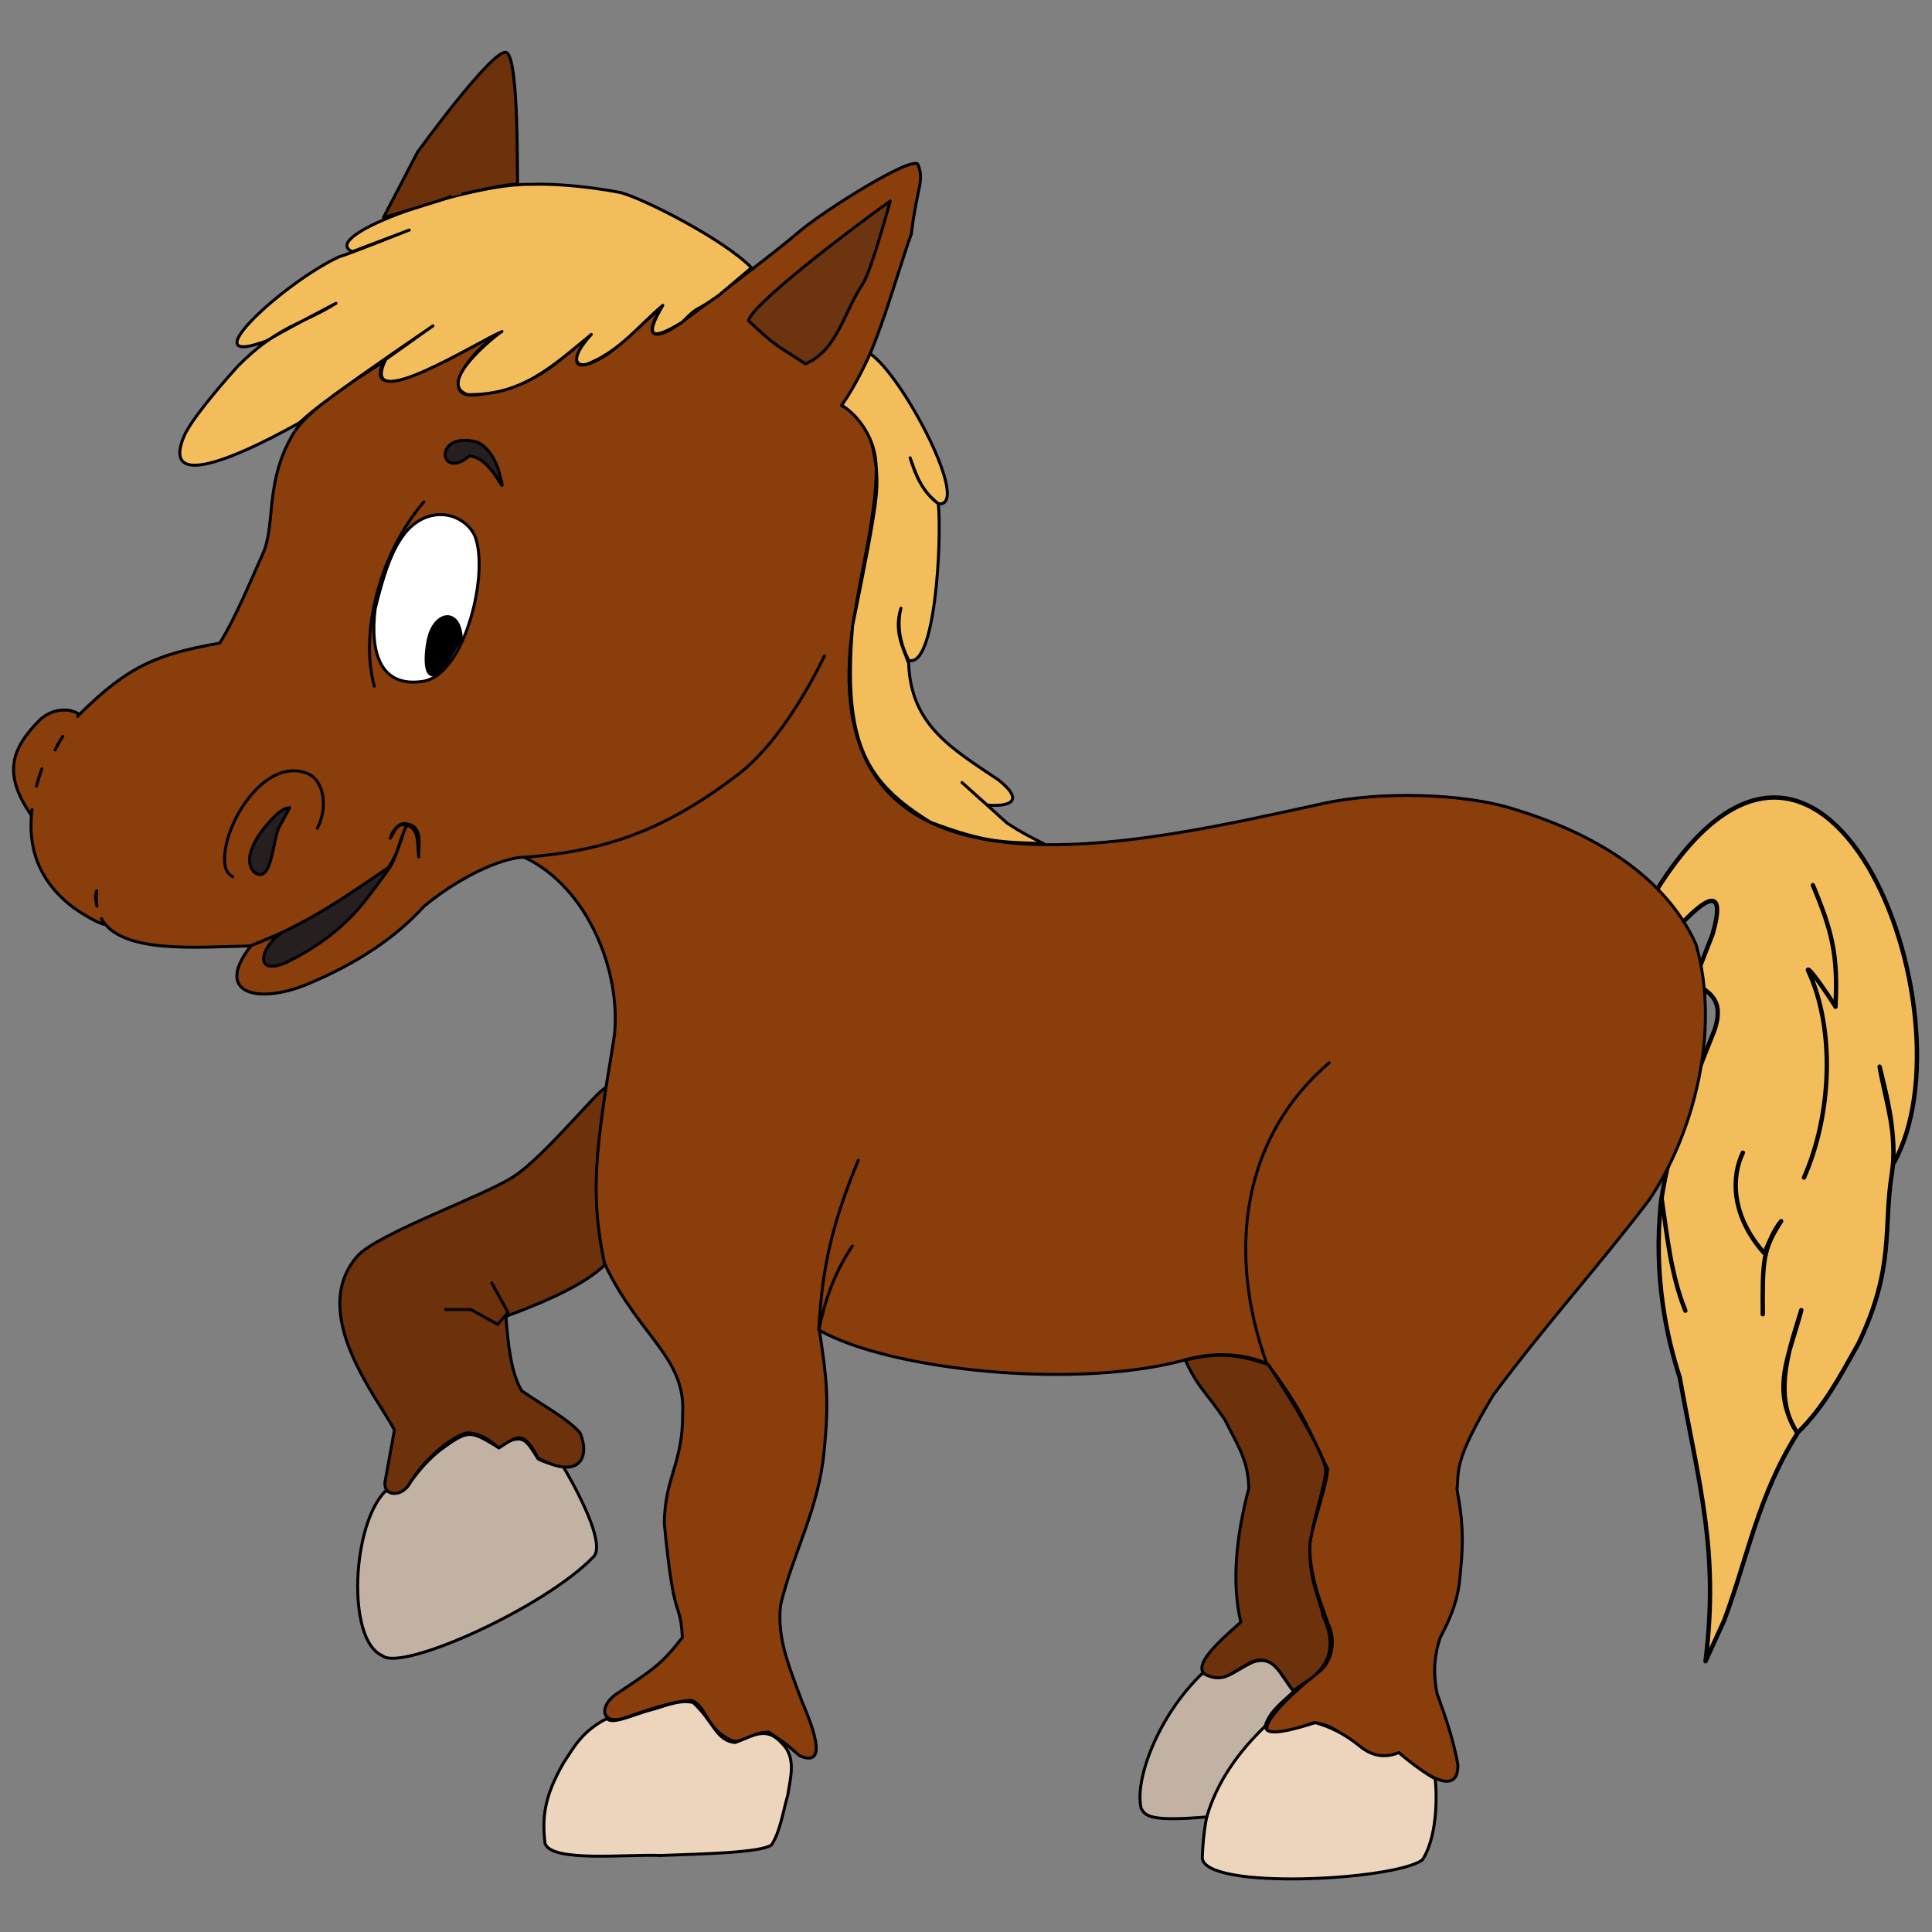 <?xml version="1.0" encoding="UTF-8" standalone="no"?>
<svg
   version="1.1"
   id="svg2"
   x="0px"
   y="0px"
   viewBox="0 0 400 400"
   width="400"
   height="400"
   sodipodi:docname="caballo.svg"
   inkscape:version="1.3 (0e150ed6c4, 2023-07-21)"
   xmlns:inkscape="http://www.inkscape.org/namespaces/inkscape"
   xmlns:sodipodi="http://sodipodi.sourceforge.net/DTD/sodipodi-0.dtd"
   xmlns="http://www.w3.org/2000/svg"
   xmlns:svg="http://www.w3.org/2000/svg">
  <rect x="0" y="0" width="400" height="400" fill="#808080" stroke="none"/>
  <sodipodi:namedview
     id="namedview1"
     pagecolor="#ffffff"
     bordercolor="#000000"
     borderopacity="0.25"
     inkscape:showpageshadow="2"
     inkscape:pageopacity="0.0"
     inkscape:pagecheckerboard="0"
     inkscape:deskcolor="#d1d1d1"
     inkscape:zoom="1.2594755"
     inkscape:cx="279.8784"
     inkscape:cy="306.87377"
     inkscape:window-width="1920"
     inkscape:window-height="991"
     inkscape:window-x="-9"
     inkscape:window-y="-9"
     inkscape:window-maximized="1"
     inkscape:current-layer="svg2" />
  <defs
     id="defs36" />
  <style
     type="text/css"
     id="style2"> .st0{fill:#F4BD5B;stroke:#000000;stroke-width:1.468;stroke-linecap:round;stroke-linejoin:round;} .st1{fill:#893E0B;stroke:#000000;stroke-linecap:round;stroke-linejoin:round;} .st2{fill:none;stroke:#000000;stroke-linecap:round;stroke-linejoin:round;} .st3{fill:none;stroke:#000000;stroke-linecap:round;} .st4{fill:#6D320B;stroke:#000000;stroke-linecap:round;stroke-linejoin:round;} .st5{fill:#EDD5BD;stroke:#000000;stroke-linecap:round;stroke-linejoin:round;} .st6{fill:#C1B2A4;stroke:#000000;stroke-linecap:round;stroke-linejoin:round;} .st7{fill:#F4BD5B;stroke:#000000;stroke-linecap:round;stroke-linejoin:round;} .st8{fill:#251F1F;stroke:#000000;stroke-linecap:round;stroke-linejoin:round;} .st9{fill:#FFFFFF;stroke:#000000;stroke-linecap:round;stroke-linejoin:round;} .st10{stroke:#000000;stroke-linecap:round;stroke-linejoin:round;} .st11{fill:#6D350F;stroke:#000000;stroke-linecap:round;stroke-linejoin:round;} </style>
  <title
     id="title3930">Sciccareddu</title>
  <g
     id="g1"
     transform="matrix(0.614,0,0,0.614,2.5,10.528)">
    <g
       id="g8"
       transform="translate(-4.173,-51.977)">
      <path
         id="path3886"
         class="st0"
         d="m 575.2,595 c 4.6,-37.5 -2.1,-58.9 -8.7,-95.7 -4.3,-13.4 -9,-33.9 -6.3,-59.3 3,-20.4 10.5,-39 18.1,-58 3,-9.3 -0.8,-12.2 -7.1,-15.8 l 6.4,-16.4 c 9.8,-34.6 -31.8,24.1 -16.3,1.7 0,-15.9 -2.4,-13.4 -5.2,-12.2 58.5,-100.1 110.9,37.8 82.4,88 0.5,-13.3 -2.2,-22.9 -4.6,-32.8 2.1,12.2 6.2,22.5 4.1,36.3 -2.9,17.9 1.1,31.6 -11.3,57.2 -6.2,11 -11.5,21.2 -20.5,30 -6,-8.4 -4.8,-19.4 -2.4,-29 1.2,-4.5 2.6,-8.8 3.7,-12.4 -4,15.4 -10.6,26.6 -1.3,41.5 -13.4,21.3 -16.6,41.4 -24.7,63.1 z"
         style="fill:#f4bd5b;stroke:#000000;stroke-width:1.468;stroke-linecap:round;stroke-linejoin:round" />
      <path
         id="path3888"
         class="st0"
         d="m 594.5,478 c -0.1,-18.2 0,-21.8 6.2,-31.4 -2.5,3 -3.8,6.6 -5.7,10.8 -11.5,-13 -11,-26.1 -7.2,-33.9"
         style="fill:#f4bd5b;stroke:#000000;stroke-width:1.468;stroke-linecap:round;stroke-linejoin:round" />
      <path
         id="path3890"
         class="st0"
         d="m 568.4,476.8 c -4.9,-12.2 -6.1,-25 -8,-37.8"
         style="fill:#f4bd5b;stroke:#000000;stroke-width:1.468;stroke-linecap:round;stroke-linejoin:round" />
      <path
         id="path3892"
         class="st0"
         d="m 608.4,431.9 c 9.3,-21 10.7,-50.1 1.3,-70 0.4,-1.5 10.1,13.4 9.3,12.4 1,-17.4 -1.2,-25.7 -7.6,-41"
         style="fill:#f4bd5b;stroke:#000000;stroke-width:1.468;stroke-linecap:round;stroke-linejoin:round" />
    </g>
    <path
       class="st1"
       d="m 567.827,301.323 c -9,-20 -29.3,-35.7 -60.3,-45.3 -18.3,-6.1 -47.5,-6.2 -65.1,-2.3 -61.5,13.3 -170,40.5 -159.5,-55.5 2.6,-21.2 8.3,-39.2 8.5,-57.3 -1.7,-13.5 -4.8,-18.9 -11.7,-21.3 10.8,-13.9 16.9,-39.3 23.5,-57.9 2,-16.3 4.4,-17.6 2.3,-23.3 -1.3,-3.7 -32.1,15.6 -40.3,22.7 -11.6,9.9 -39.6,30.5 -39.6,30.5 v 0 c -9.3,6.9 -13.6,4.6 -5.7,-6 l -17,15 c -4.6,4.2 -20.3,11.6 -7.7,-5 -10.1,7.7 -17.1,17.2 -35.9,19.9 -16.6,3.9 -7,-13.1 5.7,-20.7 -5.3,1.7 -48.9,28.8 -39.6,9.7 -1.8,1.9 -24,14 -30.5,24.4 -9.6,16 -6.1,29.6 -10,39.8 -4.7,10.5 -9.5,22.3 -14.9,31 -21.9,3.8 -31.2,8.1 -47.5,24.2 -0.1,0.2 -0.3,0.3 -0.4,0.5 0.9,-1.3 -1.5,-1.6 -2.6,-2 -5.4,-0.8 -8.7,1.9 -10.1,3.1 -10.3,10.3 -12.2,18.7 -3,32.2 0.1,-0.6 0.2,-1.3 0.3,-1.9 -1.6,12.6 2.1,24.1 14,33.1 7.1,5 11.3,6.1 10.4,5.5 -0.2,-0.1 -0.5,-0.8 -1,-1.8 6.6,11.9 31.7,9.6 50.4,9.2 -12.7,16.1 2.3,19.9 19.3,12.8 16.9,-7.1 29.7,-15.8 39,-26.1 v 0 c 14.1,-11.6 28.1,-16.7 33.9,-16.6 21.5,10.2 32.6,38.5 30.4,59.8 -4.4,29.5 -9.9,47.8 -3.3,77.3 11.4,24.2 27.3,31.5 26.3,50.3 0.1,17.2 -6,21.4 -6.2,37.2 3.4,35.5 5.3,24.9 6.1,38.5 -7.3,9.3 -9.9,10.8 -22.5,19.2 -6,4.4 -4.7,10.7 3.7,7.7 9.4,-3.4 17.2,-5.6 21.9,-5.7 5.2,1.9 4.8,10 14,13.7 4.4,0.5 6.2,-3 12,-3 7.9,5.2 5.6,4 10.5,8 10.4,4.4 3.5,-11.7 0.5,-18.9 -3.7,-10.3 -8.3,-20.3 -7,-31.9 4.2,-17.8 12.9,-32.3 14.7,-52.1 1.8,-17.8 0.7,-25.2 -1.6,-40.6 23.9,13.6 87.9,20.3 124.7,9.6 13.1,-3.3 23.8,0.2 26.6,2 12,16 13.7,22 20.1,35.2 -0.8,8.8 -7.2,23 -6,28.9 1,10.2 3.6,15.8 6,22.9 3.7,7.8 0,14.2 -2.5,16.2 -14.1,11 -31.2,28.7 -2.2,17.5 13.4,1.5 13.4,14.7 29.2,11.2 4.5,3.1 19.6,15.7 19.4,3 -1.5,-8.4 -4.2,-16.2 -7,-23.9 -1.6,-7.9 -0.7,-13.7 1,-18.9 7.1,-13.3 6.4,-18.9 7.2,-25.9 0.9,-11.9 -0.5,-18 -1.5,-24.2 0.7,-6.3 -1.2,-9.5 12.2,-31.7 17.5,-23.6 35,-42.8 52.4,-65.6 14.8,-21.6 24.5,-56.8 16,-86.4 z m -559.6,-53.4 c 0.5,-2 1.1,-3.9 1.8,-5.8 -0.7,2 -1.3,3.9 -1.8,5.8 z m 6.3,-12.2 c 0.4,-1 1.4,-2.8 2.6,-4.6 -1,1.5 -1.8,3 -2.6,4.6 z m 14,47.5 c -0.2,1.9 -0.2,3.7 0.1,5.2 -0.5,-2 -0.7,-4 -0.1,-5.2 z"
       id="path12"
       style="fill:#893e0b;stroke:#000000;stroke-linecap:round;stroke-linejoin:round" />
    <path
       id="path3868"
       class="st2"
       d="m 285.327,374.123 c -8.6,20.9 -12.2,35.7 -13.3,57.2 2.1,-10.1 5.3,-19.4 11.3,-28.3"
       style="fill:none;stroke:#000000;stroke-linecap:round;stroke-linejoin:round" />
    <path
       id="path3870"
       class="st3"
       d="m 444.127,341.223 c -28.3,24.1 -35.2,62.1 -21,101.6"
       style="fill:none;stroke:#000000;stroke-linecap:round" />
    <path
       id="path3872"
       class="st4"
       d="m 395.627,441.523 c 4.3,9.3 6.6,10.2 13.3,20 4.3,8.7 7.9,13.5 8.1,23.2 -4,15 -6,31.3 -2.7,45.1 -5.8,5.3 -22.1,18.5 -6.7,18.9 4.4,-1.2 8.2,-5.1 12,-6 7.6,-1.5 11.1,11.2 12.9,10 2.5,-2.8 17.6,-7.6 9.6,-24.8 -1.4,-6.8 -5,-12.3 -4.5,-24.7 1.9,-11.1 5.3,-20 5.3,-24.8 -0.3,-5.1 -12.1,-24.7 -19.4,-35.5 -7.5,-2.4 -15.2,-4.8 -27.9,-1.4 z"
       style="fill:#6d320b;stroke:#000000;stroke-linecap:round;stroke-linejoin:round" />
    <path
       id="path3874"
       class="st5"
       d="m 423.027,564.423 c -17.8,15 -21,27.8 -21.7,44.9 0.7,11 64.9,7.6 74.2,0.7 5.8,-8.8 4.7,-25.3 4.3,-27.4 -2.6,-1.3 -8.2,-5.3 -12.2,-8.8 -5.1,2.1 -9.4,0.9 -13.1,-2.1 -5,-4.1 -10,-6.6 -15.1,-8 -16.7,5.4 -17.2,2.6 -16.4,0.7 z"
       style="fill:#edd5bd;stroke:#000000;stroke-linecap:round;stroke-linejoin:round" />
    <path
       id="path3876"
       class="st6"
       d="m 401.427,547.023 c -15.3,14.7 -23,36.3 -20.7,45.6 1.4,2.6 3,4.5 22.1,2.9 3.4,-11.5 10.2,-21.4 19.7,-30.6 1.5,-5.1 5.9,-8.1 9.6,-11.7 -5,-6.4 -6.5,-12.1 -13.5,-10 -7.6,3.4 -9.9,7.8 -17.2,3.8 z"
       style="fill:#c1b2a4;stroke:#000000;stroke-linecap:round;stroke-linejoin:round" />
    <path
       id="path3878"
       class="st5"
       d="m 200.627,562.323 c -8.3,4.2 -11,9.4 -14.7,15 -6.4,11.2 -7.3,18.2 -6.2,27.2 2.4,6.4 27.5,3.5 38.9,4 16.2,-0.6 33.4,-1 37.4,-3.5 3,-4.4 4.1,-12.1 5.5,-16.7 0.9,-5.9 3.1,-12.9 -2,-17.7 -5.3,-6 -10,-2.2 -15.7,-0.2 -6.5,-0.6 -7.3,-7.2 -14.2,-13.5 -5,-1.1 -10,1.5 -15,2.7 -5.3,1.5 -12.5,4.9 -14,2.7 z"
       style="fill:#edd5bd;stroke:#000000;stroke-linecap:round;stroke-linejoin:round" />
    <path
       id="path3880"
       class="st6"
       d="m 185.927,477.523 c 7.1,12.1 13.7,26.4 10.2,30.2 -16.6,17.3 -64.9,39 -71.3,33.4 -12.2,-5.3 -10.2,-44.6 1.2,-55.6 7.6,3.2 6.8,-4.5 18.4,-13.8 9.6,-6.9 9.9,-6.6 19.4,-0.9 8.6,-5.2 9.4,-2.5 13.5,3.9 1.7,1.2 7.9,2.6 8.6,2.8 z"
       style="fill:#c1b2a4;stroke:#000000;stroke-linecap:round;stroke-linejoin:round" />
    <path
       id="path3882"
       class="st4"
       d="m 200.127,350.223 c 0.6,-3.8 -19.6,21.9 -30.9,29.3 -9.8,6.5 -46.1,19.3 -52.8,26.9 -16.8,19.2 7,48 12.5,58.6 l -3.2,17.7 c -0.4,4.8 5.6,4.9 8.2,0.6 6.4,-10.8 17,-17.3 19.7,-17.3 4.2,0.1 7.8,2.6 10.5,5.1 5.8,-3.7 8.2,-6.6 13.2,3.4 14.9,7.9 17.4,-1.2 14.2,-8.5 -4.2,-4.8 -11.4,-8.5 -19.7,-14.2 -3.5,-6 -4.6,-15.3 -5.3,-25.1 15.5,-5.7 26.9,-11.2 33.3,-17.3 -4.8,-22.7 -2.8,-37.1 0.3,-59.2 z"
       style="fill:#6d320b;stroke:#000000;stroke-linecap:round;stroke-linejoin:round" />
    <path
       id="path3884"
       class="st2"
       d="m 161.727,415.423 5.5,10 -3.5,4 -9,-5 h -8.5"
       style="fill:none;stroke:#000000;stroke-linecap:round;stroke-linejoin:round" />
    <path
       id="path3894"
       class="st7"
       d="m 289.327,102.123 c 11.1,7.4 34.2,51.8 23.1,50.6 -6,-4.5 -7.6,-10 -9.6,-15.5 1.8,6.1 4.4,11.7 9.5,15.5 1.2,12.3 -1,55.6 -10,52.8 -2.7,-5.4 -4.1,-11.2 -2.6,-17.6 -2.4,7.5 0.5,12.9 2.6,18.6 0.7,21 14.8,28.9 30.4,39.4 8.6,6.9 4.1,9 -3.9,8.4 l -8.5,-7.6 15.1,13.6 c 5.4,3.6 8.7,5.1 12.4,7 -14,-0.6 -19.2,-0.1 -38.1,-7.2 -21.9,-13.5 -29.6,-26.7 -26.3,-66.3 9.1,-44.8 8.5,-45.4 7.9,-54.6 -0.6,-9.9 -7.2,-17.2 -11.6,-19.7 5.1,-7.1 9.6,-17.4 9.6,-17.4 z"
       style="fill:#f4bd5b;stroke:#000000;stroke-linecap:round;stroke-linejoin:round" />
    <path
       id="path3896"
       class="st2"
       d="m 273.927,204.023 c -6.7,13.8 -16.9,30.3 -28.5,39.5 -24.7,19 -44.8,26.3 -72.6,28.4"
       style="fill:none;stroke:#000000;stroke-linecap:round;stroke-linejoin:round" />
    <path
       id="path3782-5"
       class="st8"
       d="m 164.127,141.723 c -0.6,-2.6 -3.6,-8.9 -8.1,-10 -14.3,-3.1 -11.7,13.4 -1.9,4.9 8.6,0.3 13.5,18.3 10,5.1 z"
       style="fill:#251f1f;stroke:#000000;stroke-linecap:round;stroke-linejoin:round" />
    <path
       id="path3788-8"
       class="st2"
       d="m 138.827,152.123 c -14.6,17 -21.7,43.6 -16.7,62.1"
       style="fill:none;stroke:#000000;stroke-linecap:round;stroke-linejoin:round" />
    <path
       id="path3778-8"
       class="st2"
       d="m 102.927,262.123 c 3.5,-6.7 2.5,-15.7 -3,-18.3 -15,-6.6 -30.1,18.9 -28.1,31 0.5,2.2 1.2,2.7 2.6,3.7"
       style="fill:none;stroke:#000000;stroke-linecap:round;stroke-linejoin:round" />
    <path
       id="path3780-1"
       class="st8"
       d="m 93.627,255.223 c -2.5,0 -5.5,3 -8.5,6.7 -2.3,2.8 -4.1,5.9 -4.9,9.2 -0.4,2.4 0,4.3 1.4,5.8 6.1,4.6 6.2,-11.2 8.5,-15.3 z"
       style="fill:#251f1f;stroke:#000000;stroke-linecap:round;stroke-linejoin:round" />
    <path
       id="path3790-2"
       class="st9"
       d="m 139.027,157.523 c 8.6,-3.6 16.2,2 17.5,7.5 3.9,13.2 -4.3,45.7 -18.1,47.6 -14.2,2.1 -17.8,-9.6 -16,-24.4 3.9,-16.1 8,-27 16.6,-30.7 z"
       style="fill:#ffffff;stroke:#000000;stroke-linecap:round;stroke-linejoin:round" />
    <path
       id="path3792-1"
       class="st10"
       d="m 151.527,198.923 c -0.2,-11.3 -8.8,-10 -11,-1.1 -1.2,4.7 -2.7,19 6.2,9.3"
       style="stroke:#000000;stroke-linecap:round;stroke-linejoin:round" />
    <path
       id="path4094"
       class="st7"
       d="m 249.327,73.123 c -9.4,-9.6 -36,-23.1 -44,-25.3 0,0 -15.8,-3.3 -30.7,-2.8 -20.5,-0.4 -72,17.2 -59.9,22.7 l 19.2,-7.3 c 0,0 -20.8,8.3 -23.6,9 -18.1,8.3 -49.7,37.1 -26,28.9 4,-1.4 -3.3,1.5 24.9,-13.2 -11,6.9 -19.8,7.7 -33.1,21.2 -6.3,7 -16.2,18.6 -18.3,24 -9.1,22.4 33.5,-1.9 38.9,-4.8 3.7,-2.9 1,-2.6 45.2,-32.8 l -15.9,11.3 c -9.9,20.1 32.2,-6.7 39.1,-9.3 1.7,-1.7 -23.4,17.1 -11.5,21.2 18.4,0.2 28.3,-9.3 41.7,-20.3 -7.6,8.3 -5.1,11.1 -1.4,10 10.9,-4.2 17.7,-13.3 25.5,-19.8 -6.8,11.5 -3.1,11.6 6.5,5.7 6.5,-6.5 3.1,-2.4 12.4,-9.1 z"
       style="fill:#f4bd5b;stroke:#000000;stroke-linecap:round;stroke-linejoin:round" />
    <path
       id="path4096"
       class="st4"
       d="m 170.527,45.223 c -0.4,1.5 0.7,-43.7 -4,-44.7 -4.7,-1 -29.8,33.6 -29.8,33.6 l -11.5,22.1 c 0,0 20.5,-6 22.6,-7.1 0,0.1 23,-5.4 22.7,-3.9 z"
       style="fill:#6d320b;stroke:#000000;stroke-linecap:round;stroke-linejoin:round" />
    <path
       id="path4100"
       class="st11"
       d="m 287.127,78.123 c -7,10.5 -8.8,22.8 -19.6,27.4 -10.8,-7 -9.2,-5.3 -19.2,-14.5 0.7,-5.1 33.1,-29.9 47.8,-40.4 0,0 -6.2,22.7 -9,27.5 z"
       style="fill:#6d350f;stroke:#000000;stroke-linecap:round;stroke-linejoin:round" />
    <path
       id="path4102"
       class="st8"
       d="m 80.527,301.723 c 18.6,-7 32.1,-16.6 46.3,-26.3 3.3,-4.6 4.2,-9.5 6.1,-14.3 -3.3,-1 -4.1,2.6 -5.4,4.4 0.7,-2.6 3.2,-5.8 5.8,-4.8 5.4,1 3.6,7.4 3.8,11.1 -0.5,-3.8 0.3,-9.7 -4,-10.7 -2.7,5.1 -3.1,10.3 -5.9,14.4 -2.8,4.1 -8.6,11.9 -11.8,15.3 -6.4,6.8 -13.8,12.1 -23.2,16.7 -11.4,4.6 -7.9,-6.1 -1.3,-10.1 z"
       style="fill:#251f1f;stroke:#000000;stroke-linecap:round;stroke-linejoin:round" />
  </g>
</svg>
